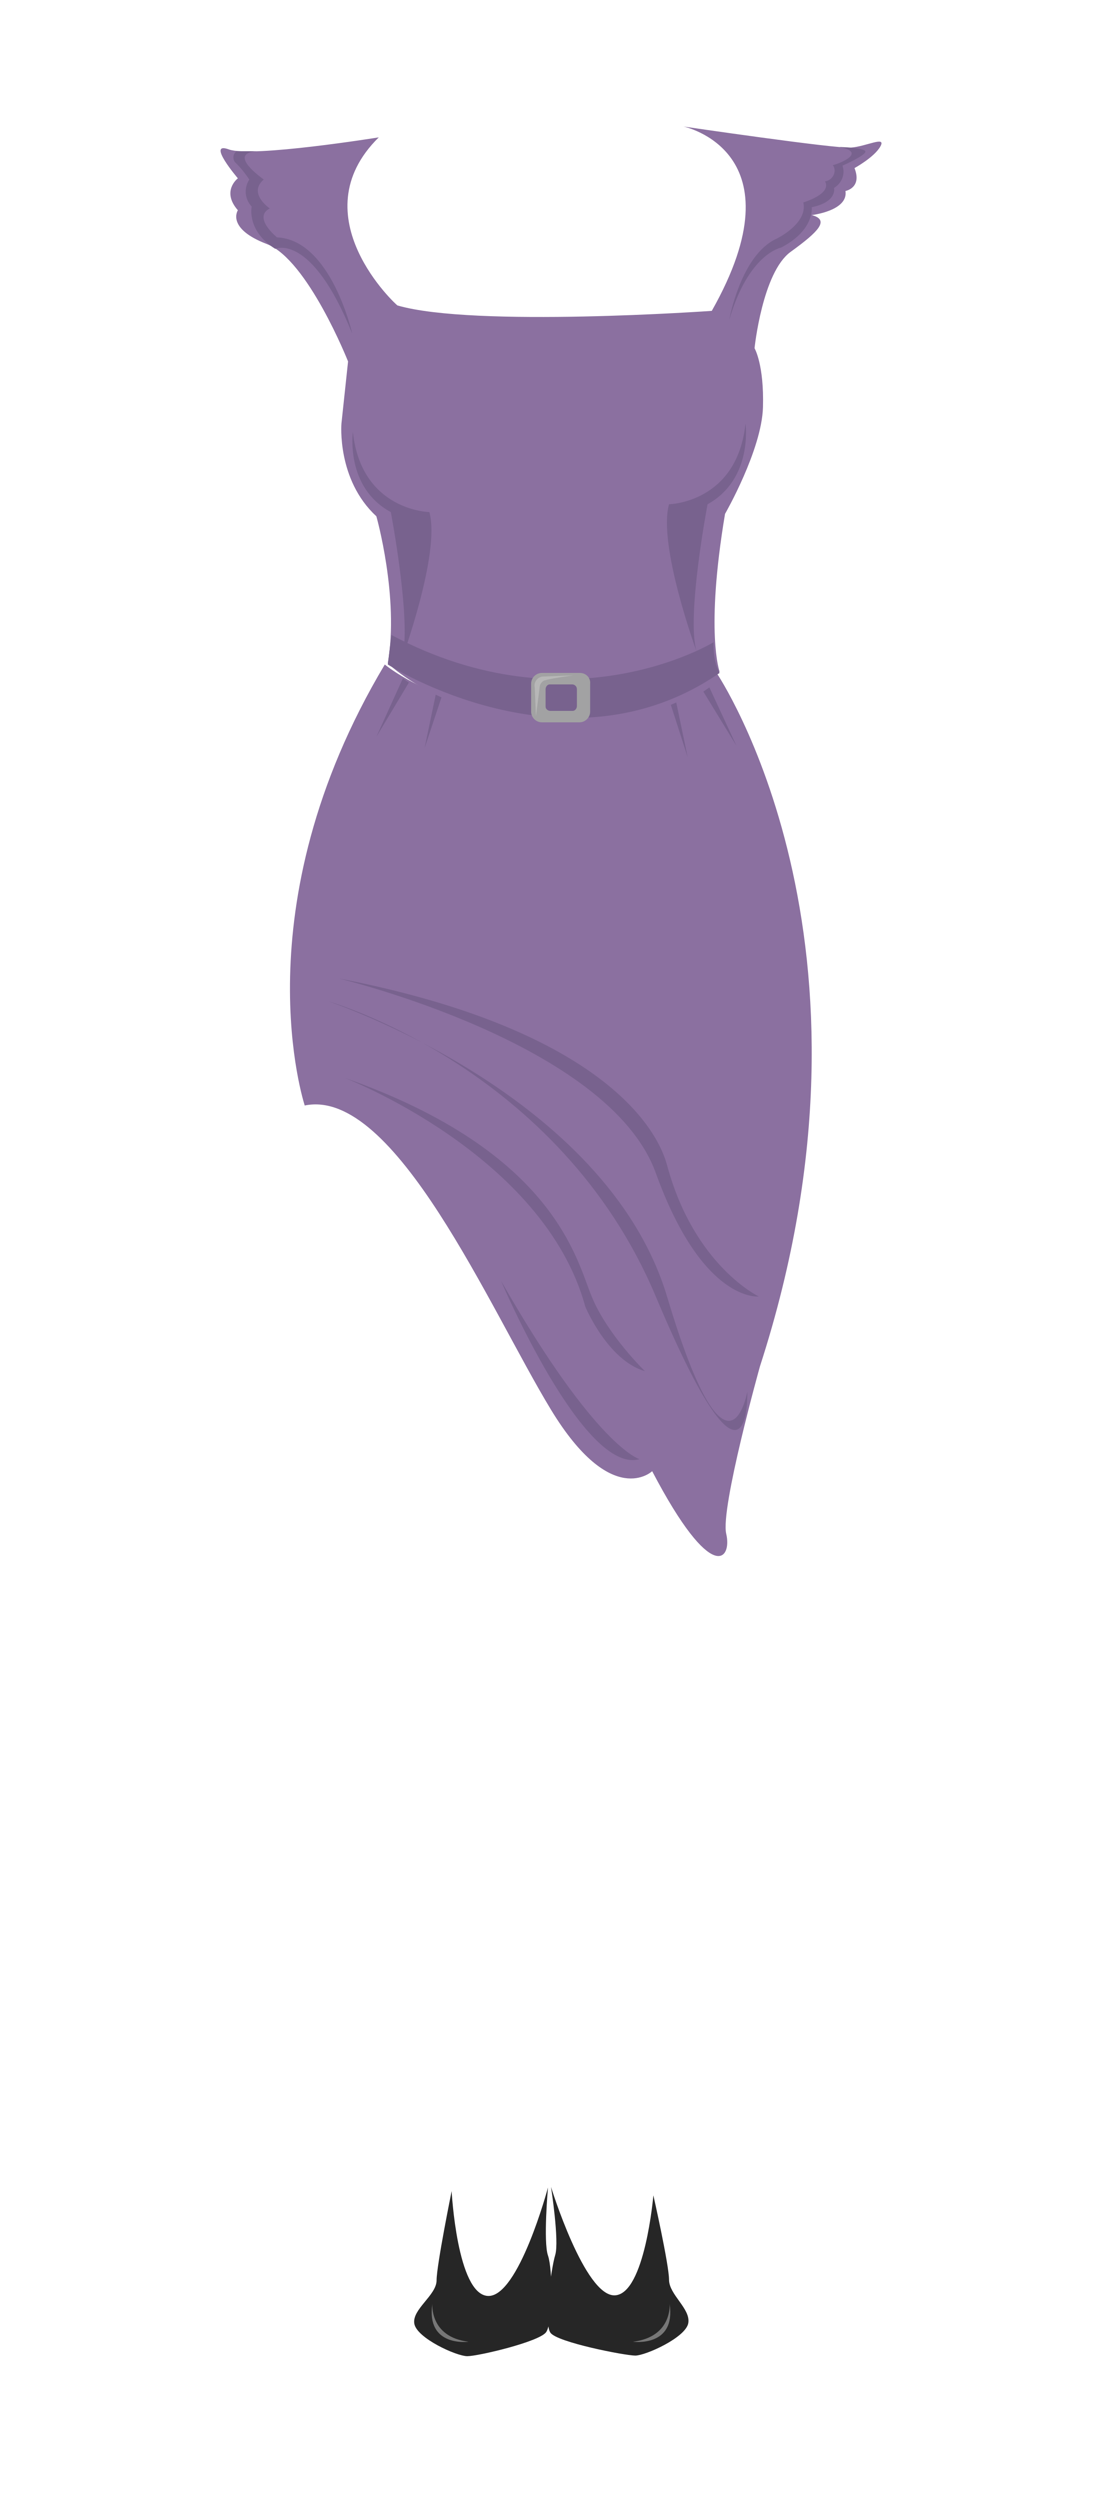 <?xml version="1.0" encoding="utf-8"?>
<!-- Generator: Adobe Illustrator 22.1.0, SVG Export Plug-In . SVG Version: 6.00 Build 0)  -->
<svg version="1.1" id="Layer_1" xmlns="http://www.w3.org/2000/svg" xmlns:xlink="http://www.w3.org/1999/xlink" x="0px" y="0px"
	 viewBox="0 0 183 415" style="enable-background:new 0 0 183 415;" xml:space="preserve">
<style type="text/css">
	.st0{fill:none;}
	.st1{fill:#262626;}
	.st2{fill:#777777;}
	.st3{fill:#8B70A0;}
	.st4{fill:#78628E;}
	.st5{fill:#A2A2A3;}
	.st6{fill:#B7B7B7;}
</style>
<title>cfg</title>
<g id="Layer_2_1_">
	<g id="cfg">
		<g id="cfg-2">
			<rect class="st0" width="183" height="415"/>
			<g id="dressshoes_girl">
				<path class="st1" d="M75,363.7c0,0,0.9,17.1,6,17.4s10-18,10-18s-0.8,9,0,11.3s0.8,11.1-0.3,12.7s-11.3,4-13.1,4s-8.4-3-8.8-5.4
					s3.7-4.7,3.7-7.2S75,363.7,75,363.7z"/>
				<path class="st2" d="M71.8,382.4c0,0-0.5,5.5,6,6.3C77.9,388.7,70.7,389.7,71.8,382.4z"/>
				<path class="st1" d="M108.5,364.4c0,0-1.4,16.4-6.4,16.6s-10.6-18-10.6-18s1.4,9,0.7,11.3s-1.9,11.3-0.8,12.9s12.4,3.8,14.1,3.8
					s8.4-3,8.8-5.4s-3.2-4.7-3.2-7.2S108.5,364.4,108.5,364.4z"/>
				<path class="st2" d="M111.2,382.4c0,0,0.5,5.5-6.1,6.3C105.1,388.7,112.3,389.7,111.2,382.4z"/>
			</g>
			<g id="cfgskirt">
				<path class="st3" d="M63.9,110.3c0,0,20.4,17.3,55.1,1.4c0,0,30.1,44.4,7.2,115.1c0,0-6.6,23.6-5.6,27.8
					c1,4.2-2.3,8.7-12.3-10.4c0,0-6.7,6.4-16.8-10.2s-25.9-53.6-40.9-50.5C50.6,183.4,39.7,150.8,63.9,110.3z"/>
				<path class="st4" d="M54.5,166.2c0,0,38.4,10.9,54.4,49c15.9,37.8,15.2,15.8,15.2,15.8s-3.2,18.1-13.3-15.7
					S54.5,166.2,54.5,166.2z"/>
				<path class="st4" d="M56.2,162.4c0,0,44.9,10.7,52.7,32.3s17.1,20.5,17.1,20.5s-10.7-5.1-15.2-21.7
					C108.7,185.6,97.2,170.3,56.2,162.4z"/>
				<path class="st4" d="M57.2,178.9c0,0,33.1,12.7,40,38c0,0,3.7,8.9,9.9,10.7c0,0-6.2-6-8.8-12.3
					C95.8,209.5,92.5,191.3,57.2,178.9z"/>
				<path class="st4" d="M83.2,212.6c0,0,13.7,32.3,23,29.6C106.2,242.2,99,240.3,83.2,212.6z"/>
				<polygon class="st4" points="66.9,112.6 62.5,122.3 67.9,113.3 				"/>
				<polygon class="st4" points="72.4,115.1 70.5,124.2 73.4,115.5 				"/>
				<polygon class="st4" points="117.8,114.1 122.3,123.8 116.8,114.8 				"/>
				<polygon class="st4" points="112.3,116.6 114.2,125.7 111.4,117 				"/>
			</g>
			<g id="cfgshirt">
				<path class="st3" d="M62.9,22.8c0,0-21.1,3.4-24.9,2s1.5,4.8,1.5,4.8s-2.8,2.1,0,5.3c0,0-2,3,4.8,5.6s13.5,19.5,13.5,19.5
					l-1.1,10.3c0,0-0.8,9.3,5.8,15.4c0,0,3.8,13.4,1.9,24.4c0,0,20.7,20.2,55.1,1.4c0,0-2.4-6.5,0.9-26.2c0,0,6.1-10.6,6.3-17.7
					s-1.4-9.8-1.4-9.8s1.3-12.6,6-16c4.7-3.4,6.5-5.3,3.5-6.1c0,0,6.1-0.7,5.6-4c0,0,2.8-0.5,1.5-3.8c0,0,3.3-1.8,4.3-3.6
					s-2.3,0-4.9,0.2S113.5,21,113.5,21s19.7,4.1,4.7,30.6c0,0-39.5,2.8-52.2-0.9C66,50.8,49.6,35.9,62.9,22.8z"/>
				<path class="st4" d="M58.6,71.7c0,0-1.3,9.2,6.3,13.3c0,0,3.6,18.9,1.8,24.5c0,0,6.5-17.7,4.6-24.5C71.3,85,60,84.8,58.6,71.7z"
					/>
				<path class="st4" d="M123.8,70.3c0,0,1.3,9.2-6.3,13.4c0,0-3.6,18.9-1.8,24.5c0,0-6.5-17.7-4.6-24.5
					C111.1,83.7,122.4,83.5,123.8,70.3z"/>
				<path class="st4" d="M42.6,25.1h-3.3c-0.6,0.4-0.7,1.2-0.3,1.8c0.1,0.1,0.2,0.2,0.3,0.3c0.8,0.8,1.5,1.7,2.1,2.6
					c-0.9,1.4-0.8,3.2,0.4,4.5c0,0-0.9,4,3.9,7c0,0,6-2.8,12.8,14.1c0,0-3.5-15.6-12.5-16c0,0-4.1-3.3-1.2-4.8c0,0-3.7-2.5-1-4.8
					C43.7,29.7,37.6,25.5,42.6,25.1z"/>
				<path class="st4" d="M139.4,24.4c0,0,4,0.1,4.3,0.7s-3.8,2.4-3.8,2.4c0.5,1.4-0.1,2.9-1.4,3.7c0,0,0.6,2.3-3.7,3.2
					c0,0,0.5,3.8-5.1,6.7c0,0-5.4,1-8.6,12c0,0,1.9-10.8,7.9-13.5c0,0,5.2-2.5,4.4-6c0,0,4.8-1.4,3.6-3.5c0.9-0.1,1.6-0.9,1.6-1.8
					c0-0.3-0.1-0.6-0.3-0.9C138.4,27.5,144.5,25.4,139.4,24.4z"/>
				<path class="st4" d="M64.4,110.3c0,0,29.6,19,55.1,1.4c0,0-1.1-1.6-1-5.1c0,0-23.8,14.6-53.5-1.2L64.4,110.3z"/>
				<path class="st5" d="M96.3,111.7H90c-1,0-1.8,0.8-1.8,1.8c0,0,0,0,0,0v4.6c0,1,0.8,1.8,1.8,1.8c0,0,0,0,0,0h6.2
					c1,0,1.8-0.8,1.8-1.8v-4.6C98.1,112.5,97.3,111.7,96.3,111.7z M95.8,117.2c0,0.4-0.3,0.8-0.7,0.8c0,0,0,0,0,0h-3.7
					c-0.4,0-0.8-0.3-0.8-0.7c0,0,0,0,0,0v-2.9c0-0.4,0.3-0.8,0.7-0.8c0,0,0,0,0,0H95c0.4,0,0.8,0.3,0.8,0.8L95.8,117.2z"/>
				<path class="st6" d="M95.2,112.1l-5.1,0.2c-0.9,0.1-1.5,1-1.3,1.8l0.2,4.8l0.6-4.7c0-0.6,0.4-1.2,1-1.3
					C91.5,112.6,95.2,112.1,95.2,112.1z"/>
			</g>
		</g>
	</g>
</g>
</svg>
